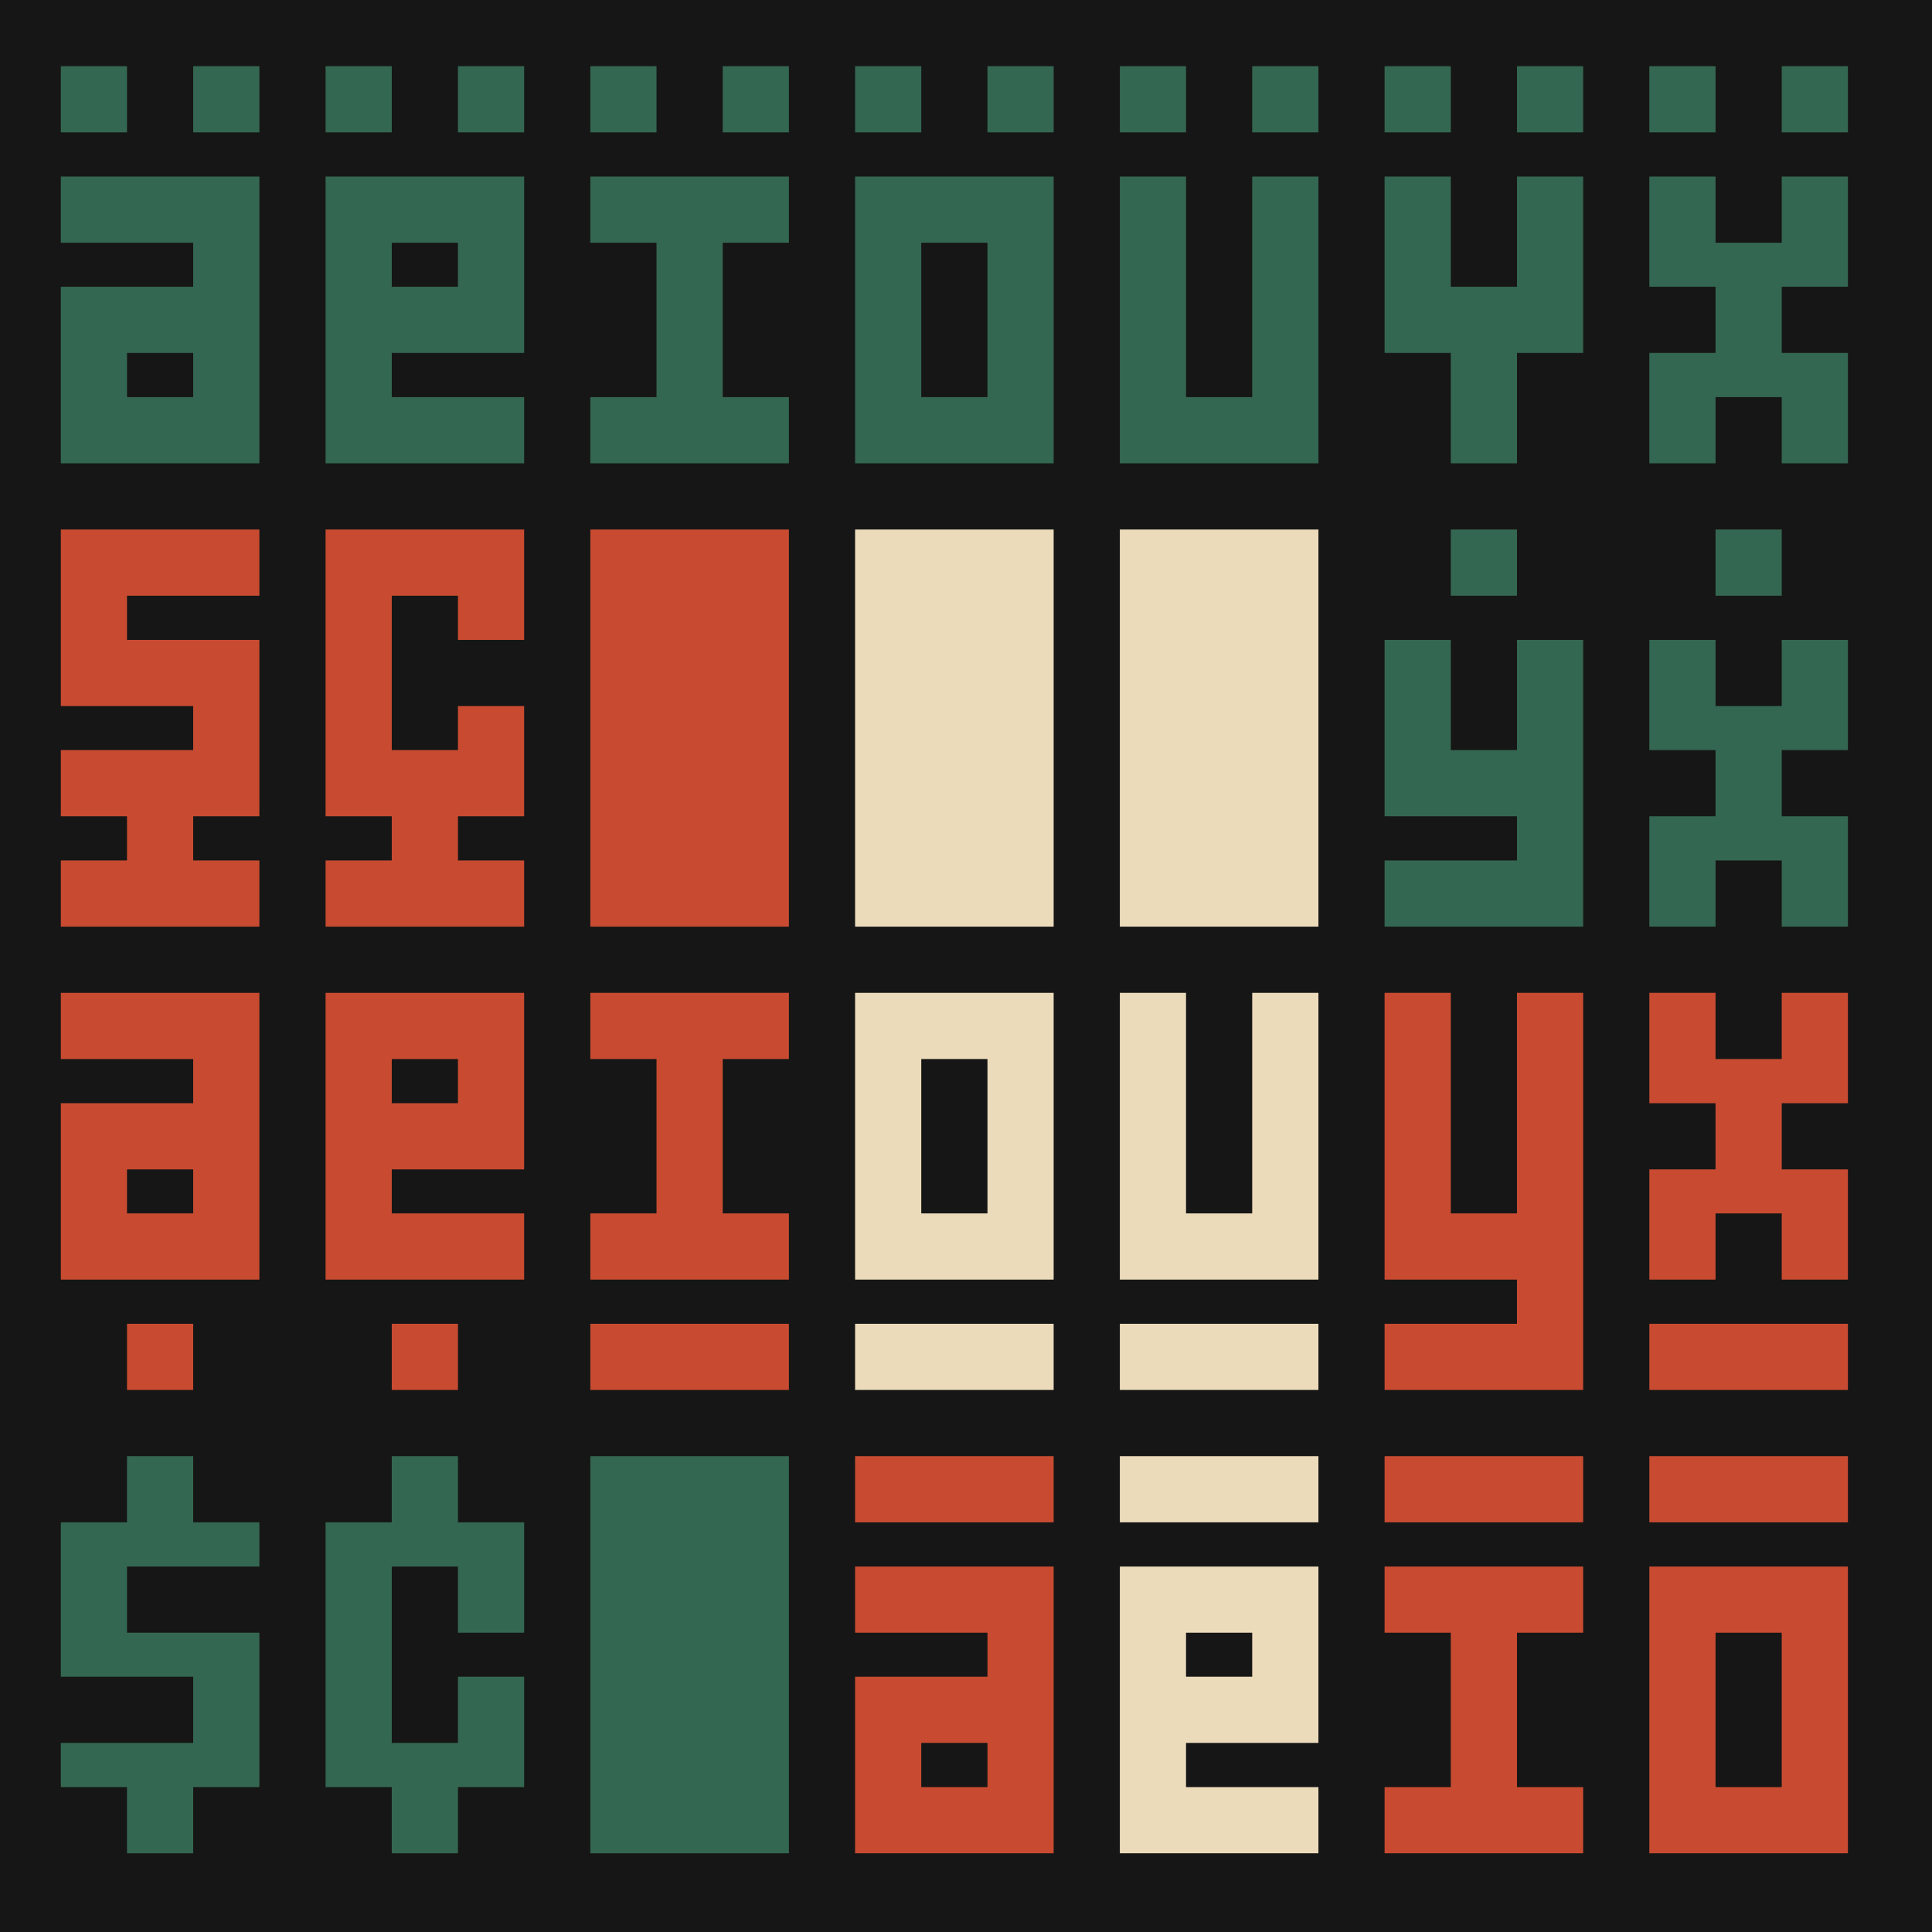 <svg xmlns="http://www.w3.org/2000/svg" viewBox="0 0 1080 1080">
  <title>vowelextensions</title>
  <g id="Layer_2" data-name="Layer 2">
    <g id="Layer_6" data-name="Layer 6">
      <rect width="1080" height="1080" fill="#161616"/>
      <g id="Layer_2-2" data-name="Layer 2">
        <g>
          <rect x="774" y="37" width="37" height="37" fill="#346751"/>
          <polygon points="848 135.7 848 160.3 811 160.3 811 135.7 811 98.7 774 98.7 774 135.7 774 160.3 774 197.3 811 197.3 811 222 811 259 848 259 848 222 848 197.3 885 197.3 885 160.3 885 135.7 885 98.7 848 98.7 848 135.7" fill="#346751"/>
          <rect x="848" y="37" width="37" height="37" fill="#346751"/>
        </g>
        <g>
          <rect x="922" y="37" width="37" height="37" fill="#346751"/>
          <polygon points="996 135.7 959 135.7 959 98.7 922 98.7 922 135.7 922 160.3 959 160.3 959 197.3 922 197.3 922 222 922 259 959 259 959 222 996 222 996 259 1033 259 1033 222 1033 197.3 996 197.3 996 160.3 1033 160.3 1033 135.7 1033 98.7 996 98.7 996 135.7" fill="#346751"/>
          <rect x="996" y="37" width="37" height="37" fill="#346751"/>
        </g>
        <g>
          <polygon points="404 616.7 404 592 441 592 441 555 404 555 367 555 330 555 330 592 367 592 367 616.7 367 653.7 367 678.3 330 678.3 330 715.3 367 715.3 404 715.3 441 715.3 441 678.3 404 678.3 404 653.7 404 616.7" fill="#c84b31"/>
          <polygon points="367 740 330 740 330 777 367 777 404 777 441 777 441 740 404 740 367 740" fill="#c84b31"/>
        </g>
        <g>
          <path d="M552,555H478V715.3H589V555Zm0,61.7v61.6H515V592h37Z" fill="#ecdbba"/>
          <polygon points="515 740 478 740 478 777 515 777 552 777 589 777 589 740 552 740 515 740" fill="#ecdbba"/>
        </g>
        <g>
          <polygon points="700 555 700 592 700 616.7 700 653.7 700 678.3 663 678.3 663 653.7 663 616.7 663 592 663 555 626 555 626 592 626 616.7 626 653.7 626 678.3 626 715.3 663 715.3 700 715.3 737 715.3 737 678.3 737 653.7 737 616.7 737 592 737 555 700 555" fill="#ecdbba"/>
          <polygon points="663 740 626 740 626 777 663 777 700 777 737 777 737 740 700 740 663 740" fill="#ecdbba"/>
        </g>
        <polygon points="848 555 848 592 848 616.7 848 653.7 848 678.3 811 678.3 811 653.7 811 616.7 811 592 811 555 774 555 774 592 774 616.7 774 653.7 774 678.3 774 715.3 811 715.3 848 715.3 848 740 811 740 774 740 774 777 811 777 848 777 885 777 885 740 885 715.3 885 678.3 885 653.7 885 616.7 885 592 885 555 848 555" fill="#c84b31"/>
        <g>
          <polygon points="959 740 922 740 922 777 959 777 996 777 1033 777 1033 740 996 740 959 740" fill="#c84b31"/>
          <polygon points="996 555 996 592 959 592 959 555 922 555 922 592 922 616.7 959 616.7 959 653.7 922 653.7 922 678.3 922 715.3 959 715.3 959 678.3 996 678.3 996 715.3 1033 715.3 1033 678.3 1033 653.7 996 653.7 996 616.7 1033 616.7 1033 592 1033 555 996 555" fill="#c84b31"/>
        </g>
        <g>
          <rect x="959" y="296" width="37" height="37" fill="#346751"/>
          <polygon points="996 357.7 996 394.7 959 394.7 959 357.7 922 357.7 922 394.7 922 419.3 959 419.3 959 456.3 922 456.3 922 481 922 518 959 518 959 481 996 481 996 518 1033 518 1033 481 1033 456.3 996 456.3 996 419.3 1033 419.3 1033 394.7 1033 357.7 996 357.7" fill="#346751"/>
        </g>
        <g>
          <rect x="811" y="296" width="37" height="37" fill="#346751"/>
          <polygon points="848 357.7 848 394.7 848 419.3 811 419.3 811 394.7 811 357.7 774 357.7 774 394.7 774 419.3 774 456.3 811 456.3 848 456.3 848 481 811 481 774 481 774 518 811 518 848 518 885 518 885 481 885 456.3 885 419.3 885 394.7 885 357.7 848 357.7" fill="#346751"/>
        </g>
        <g>
          <path d="M515,875.7H478v37h74v24.6H478V1036H589V875.7H515ZM552,999H515V974.3h37Z" fill="#c84b31"/>
          <polygon points="552 814 515 814 478 814 478 851 515 851 552 851 589 851 589 814 552 814" fill="#c84b31"/>
        </g>
        <g>
          <path d="M663,875.7H626V1036H737V999H663V974.3h74V875.7H663Zm37,61.6H663V912.7h37Z" fill="#ecdbba"/>
          <polygon points="700 814 663 814 626 814 626 851 663 851 700 851 737 851 737 814 700 814" fill="#ecdbba"/>
        </g>
        <g>
          <polygon points="811 875.7 774 875.7 774 912.7 811 912.7 811 937.3 811 974.3 811 999 774 999 774 1036 811 1036 848 1036 885 1036 885 999 848 999 848 974.3 848 937.3 848 912.7 885 912.7 885 875.7 848 875.7 811 875.7" fill="#c84b31"/>
          <polygon points="848 814 811 814 774 814 774 851 811 851 848 851 885 851 885 814 848 814" fill="#c84b31"/>
        </g>
        <g>
          <path d="M959,875.7H922V1036h111V875.7H959Zm37,61.6V999H959V912.7h37Z" fill="#c84b31"/>
          <polygon points="996 814 959 814 922 814 922 851 959 851 996 851 1033 851 1033 814 996 814" fill="#c84b31"/>
        </g>
        <g>
          <rect x="478" y="37" width="37" height="37" fill="#346751"/>
          <path d="M515,98.7H478V259H589V98.7H515Zm37,61.6V222H515V135.7h37Z" fill="#346751"/>
          <rect x="552" y="37" width="37" height="37" fill="#346751"/>
        </g>
        <g>
          <rect x="34" y="37" width="37" height="37" fill="#346751"/>
          <path d="M71,98.7H34v37h74v24.6H34V259H145V98.7H71ZM108,222H71V197.3h37Z" fill="#346751"/>
          <rect x="108" y="37" width="37" height="37" fill="#346751"/>
        </g>
        <g>
          <rect x="182" y="37" width="37" height="37" fill="#346751"/>
          <path d="M219,98.7H182V259H293V222H219V197.3h74V98.7H219Zm37,61.6H219V135.7h37Z" fill="#346751"/>
          <rect x="256" y="37" width="37" height="37" fill="#346751"/>
        </g>
        <g>
          <rect x="330" y="37" width="37" height="37" fill="#346751"/>
          <polygon points="367 98.7 330 98.7 330 135.7 367 135.7 367 160.3 367 197.3 367 222 330 222 330 259 367 259 404 259 441 259 441 222 404 222 404 197.3 404 160.3 404 135.7 441 135.7 441 98.7 404 98.7 367 98.7" fill="#346751"/>
          <rect x="404" y="37" width="37" height="37" fill="#346751"/>
        </g>
        <g>
          <rect x="626" y="37" width="37" height="37" fill="#346751"/>
          <polygon points="700 135.7 700 160.3 700 197.3 700 222 663 222 663 197.3 663 160.3 663 135.7 663 98.7 626 98.7 626 135.7 626 160.3 626 197.3 626 222 626 259 663 259 700 259 737 259 737 222 737 197.3 737 160.3 737 135.7 737 98.7 700 98.7 700 135.7" fill="#346751"/>
          <rect x="700" y="37" width="37" height="37" fill="#346751"/>
        </g>
        <polygon points="108 333 145 333 145 296 108 296 71 296 34 296 34 333 34 357.7 34 394.7 71 394.7 108 394.7 108 419.3 71 419.3 34 419.3 34 456.3 71 456.3 71 481 34 481 34 518 71 518 108 518 145 518 145 481 108 481 108 456.3 145 456.3 145 419.3 145 394.7 145 357.7 108 357.7 71 357.7 71 333 108 333" fill="#c84b31"/>
        <polygon points="256 296 219 296 182 296 182 333 182 357.7 182 394.7 182 419.3 182 456.3 219 456.3 219 481 182 481 182 518 219 518 256 518 293 518 293 481 256 481 256 456.3 293 456.3 293 419.3 293 394.7 256 394.7 256 419.3 219 419.3 219 394.7 219 357.7 219 333 256 333 256 357.7 293 357.7 293 333 293 296 256 296" fill="#c84b31"/>
        <g>
          <rect x="71" y="740" width="37" height="37" fill="#c84b31"/>
          <path d="M108,555H34v37h74v24.7H34v98.6H145V555Zm0,123.3H71V653.7h37Z" fill="#c84b31"/>
        </g>
        <g>
          <rect x="219" y="740" width="37" height="37" fill="#c84b31"/>
          <path d="M256,555H182V715.3H293v-37H219V653.7h74V555Zm0,61.7H219V592h37Z" fill="#c84b31"/>
        </g>
        <polygon points="108 875.7 145 875.7 145 851 108 851 108 814 71 814 71 851 34 851 34 875.7 34 912.7 34 937.3 71 937.3 108 937.3 108 974.3 71 974.3 34 974.3 34 999 71 999 71 1036 108 1036 108 999 145 999 145 974.3 145 937.3 145 912.7 108 912.7 71 912.7 71 875.7 108 875.7" fill="#346751"/>
        <polygon points="256 851 256 814 219 814 219 851 182 851 182 875.7 182 912.7 182 937.3 182 974.3 182 999 219 999 219 1036 256 1036 256 999 293 999 293 974.3 293 937.3 256 937.3 256 974.3 219 974.3 219 937.3 219 912.7 219 875.7 256 875.7 256 912.7 293 912.7 293 875.7 293 851 256 851" fill="#346751"/>
        <polygon points="404 814 367 814 330 814 330 851 330 875.7 330 912.7 330 937.3 330 974.3 330 999 330 1036 367 1036 404 1036 441 1036 441 999 441 974.3 441 937.3 441 912.7 441 875.7 441 851 441 814 404 814" fill="#346751"/>
        <polygon points="700 296 663 296 626 296 626 333 626 357.7 626 394.7 626 419.3 626 456.3 626 481 626 518 663 518 700 518 737 518 737 481 737 456.3 737 419.3 737 394.7 737 357.7 737 333 737 296 700 296" fill="#ecdbba"/>
        <polygon points="552 296 515 296 478 296 478 333 478 357.7 478 394.7 478 419.3 478 456.3 478 481 478 518 515 518 552 518 589 518 589 481 589 456.3 589 419.3 589 394.7 589 357.7 589 333 589 296 552 296" fill="#ecdbba"/>
        <polygon points="404 296 367 296 330 296 330 333 330 357.7 330 394.7 330 419.3 330 456.3 330 481 330 518 367 518 404 518 441 518 441 481 441 456.3 441 419.3 441 394.7 441 357.7 441 333 441 296 404 296" fill="#c84b31"/>
      </g>
    </g>
  </g>
</svg>
